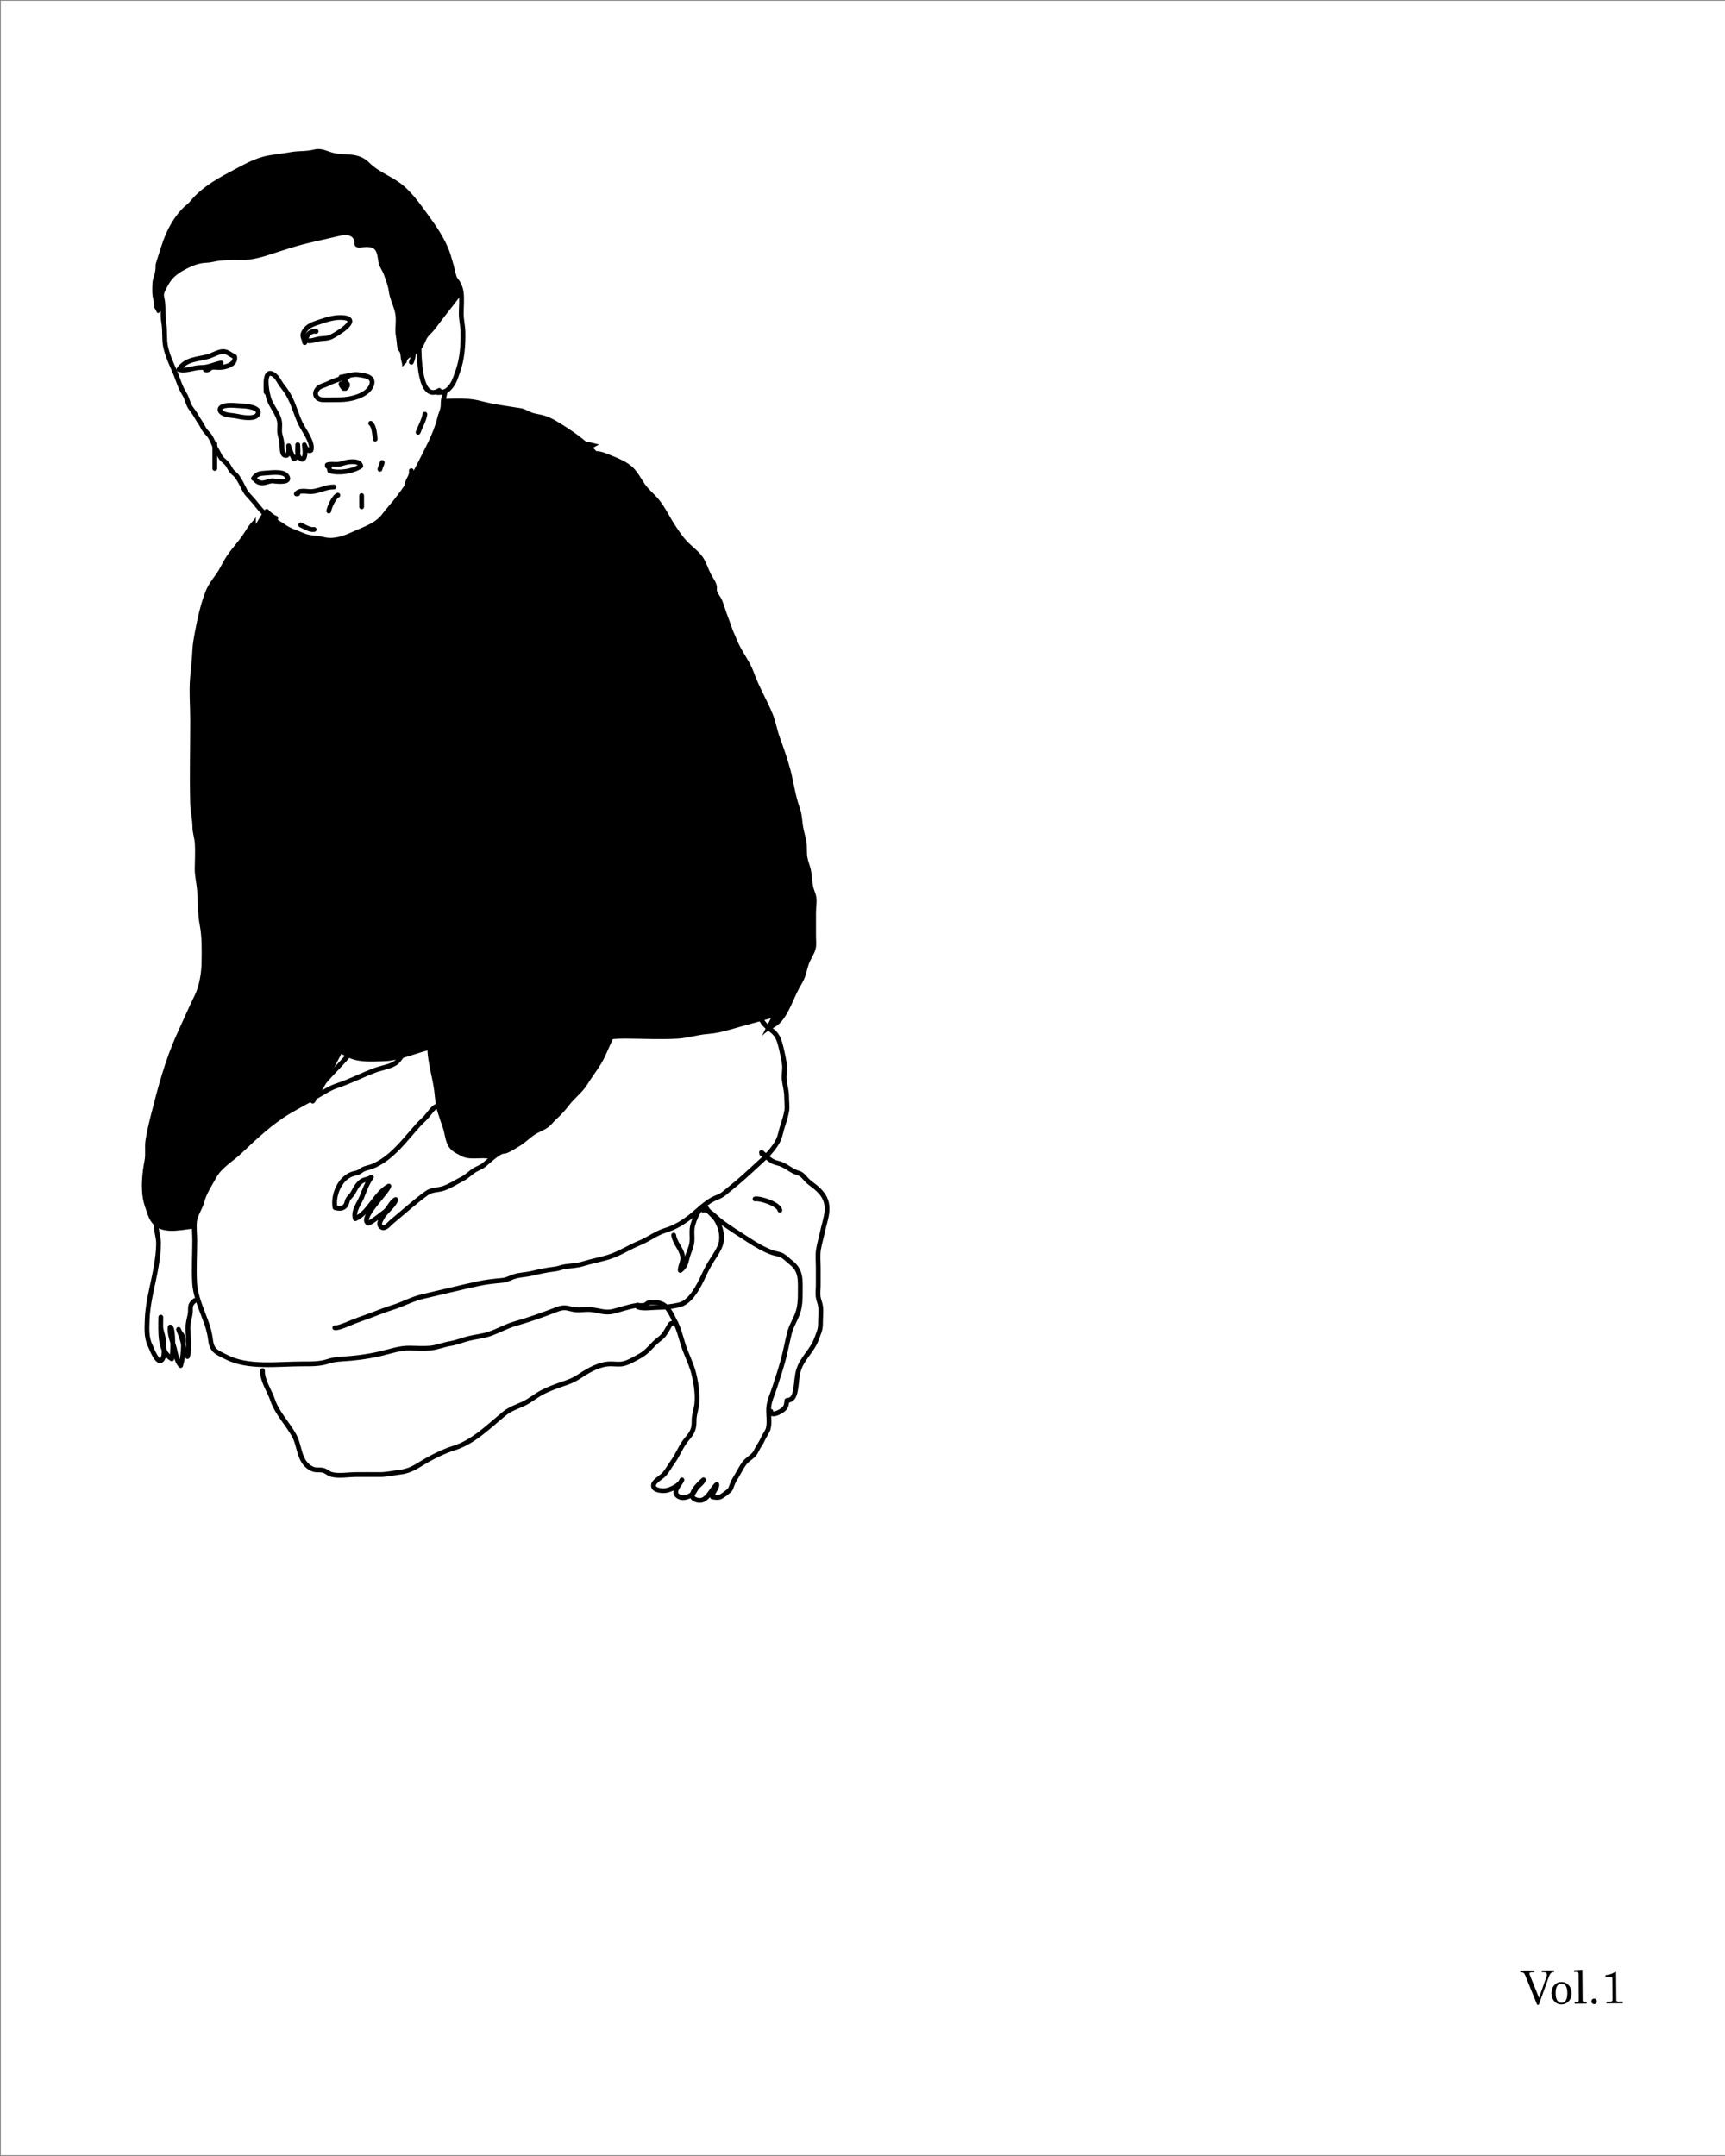 <?xml version="1.0" encoding="UTF-8"?>
<svg id="Layer_1" data-name="Layer 1" xmlns="http://www.w3.org/2000/svg" xmlns:xlink="http://www.w3.org/1999/xlink" viewBox="0 0 1080 1350">
  <rect x="0" y="0" width="1080" height="1350" fill="#808080" stroke="none"/>
  <defs>
    <style>
      .cls-1, .cls-2 {
        fill: #fff;
      }

      .cls-1, .cls-3 {
        stroke: #000;
        stroke-linecap: round;
        stroke-linejoin: round;
        stroke-width: 3px;
      }

      .cls-3, .cls-4 {
        fill: none;
      }

      .cls-5 {
        clip-path: url(#clippath);
      }
    </style>
    <clipPath id="clippath">
      <path class="cls-4" d="m265.15,298.21c-2.72,3.68-5.49,7.31-8.28,10.88-4.29,5.48-9.55,11.28-15.44,14.85-6.62,4.01-13.54,7.42-20.51,10.63-5.51,2.54-12.14,4.83-18.39,3.21-4.18-1.09-8.75-.69-12.81-2.51-3.82-1.72-8.13-2.85-11.63-5.3-3.1-2.18-6.6-4.08-9.82-6.33-3.89-2.72-6.31-5.99-9.28-9.66-2.27-2.81-4.45-4.35-6.02-7.5-1.38-2.77-2.72-5.52-4.51-8.06-1.12-1.59-2.78-2.4-3.93-4.14-.92-1.39-1.63-3.17-2.79-4.35-1.75-1.78-2.6-1.91-3.93-4.13-.77-1.29-1.31-2.69-2.12-3.97-1.63-2.57-2.61-6.11-4.21-8.52-1.46-2.19-3.09-3.12-4.28-5.59-1.18-2.44-2.97-4.62-4.28-7.11-1.05-1.99-2.45-3.58-3.7-5.43-1.68-2.48-2.02-5.74-3.7-8.38-3.03-4.77-4.16-9.79-6.37-14.73-3.88-8.67-6.14-18.72-7.83-28-.38-2.08-.93-4.06-1.8-5.99-1.38-3.05-3.38-5.69-4.22-8.99-2.88-11.21,2.43-24.28,5.72-34.89,3.19-10.29,9.13-21.59,18.35-27.94,10.31-7.09,20.21-15.02,31.34-20.33,4.83-2.31,11.14-6.41,16.41-6.93,3.19-.32,6.04-1.36,9.23-1.39,3.58-.04,6.41-1.34,9.9-1.41,3.88-.08,6.96-.11,10.61-1.09,3.94-1.05,6.92.75,10.61,1.82,8.51,2.47,15.89-.81,22.83,6.12,6.35,6.34,14.91,8.77,21.62,14.61,5.98,5.21,10.83,12.18,15.49,18.67,4.96,6.91,8.88,14.02,13.08,21.15,2.14,3.62,3.4,7.37,4.21,11.32,1.04,5.12,3.5,10.09,4.01,15.31.48,4.95,1.37,9.3,1.34,14.46-.03,4.97,1.44,9.11,1.41,14.15-.05,9.77,2.66,19.09.53,28.96-2.68,12.4-6,26.63-13.21,37.28-4.38,6.47-8.95,12.93-13.65,19.27Z"/>
    </clipPath>
  </defs>
  <rect class="cls-2" x=".5" y=".5" width="1080" height="1349"/>
  <g>
    <path d="m160.1,323.54c-.31,1.51-2.16,2.99-3.14,4.18-1.47,1.79-2.7,3.78-3.92,5.73-3.69,5.88-9.03,11.03-12.49,17.01-1.78,3.07-3.09,6.07-5.23,9.04-2.37,3.28-4.89,6.59-6.43,10.38-3.26,8.02-5.39,17.95-6.96,26.39-.65,3.52-1.3,7.03-1.46,10.59-.26,5.98-.95,11.59-1.45,17.52-.72,8.64.07,17.73.07,26.4,0,17.33-.45,34.73-.03,52.05.13,5.22,1.41,10.07,1.45,15.28.03,3.55,1.28,6.67,1.49,10.2.31,5.15-.03,10.54-.07,15.7-.03,4.66,1.13,8.86,1.48,13.42.57,7.33.26,14.59,1.65,21.84,1.45,7.59,1.22,15.43,1.14,23.25-.07,6.49-1.36,14.68-4.24,20.59-3.92,8.03-7.37,16.01-11.07,24.08-7.42,16.17-12.07,33.9-16.42,51.09-1.27,5.01-2.55,10.64-3.38,15.78-.68,4.21.24,8.46-.6,12.66-1.44,7.25-2.33,16.58-.99,24.01.54,3.02,1.98,6.91,3,9.86,0,.01,0,.03.01.04,4.18,12.01,14.87,10.57,24.88,9.14,8.41-1.2,15.78-1.55,23.24-6.25,10.46-6.59,19.83-16.44,25.5-27.26,2.38-4.54,4.88-9.85,8.07-13.83,2.76-3.44,6.28-6.11,8.83-9.76,2.42-3.47,4.63-7.32,6.8-10.88,3.04-4.98,6.81-9.65,9.62-14.81,6.92-12.67,13.24-25.47,20.04-38.11,4.33-8.05,9.07-16,13.37-24.02,6.45-11.99,8.67-26,12.1-38.98,1.96-7.42,2-15.45,5.93-22.17,3.02-5.16,4.93-10.61,7.67-15.87,6.79-13.03,16.64-25.16,21.59-39.07,1.85-5.18,1.81-10,1.51-15.4-.46-8.35-.85-16.27-4.07-24.04-5.62-13.57-13.21-26.56-24.15-36.64-3.37-3.1-7.18-5.94-10.22-9.36-1.71-1.93-3.05-4.47-4.97-6.26-2.66-2.48-5.2-3.57-7.74-6.44-1.61-1.82-2.86-3.87-4.63-5.57-2.37-2.28-5.26-3.54-7.85-5.49-3.88-2.93-7.45-6.17-11.42-9.02-6.73-4.84-14.05-8.07-20.92-12.5-4.33-2.8-8.83-4.73-14.06-5.12-7.98-.59-9.44,5.6-10.11,12.84"/>
    <path class="cls-1" d="m325.6,614.94c-2.36-3.09-7.01-1.29-9.59.36-1.4.9-2.71,2.05-4.24,2.86-.69.37-2.29.9-2.82,1.35-4.47,3.71-.41,12.36-1.67,17.41-.85,3.41-5.23,3.95-8.48,5.25-4.87,1.95-9.98,3.38-14.89,5.31-7.26,2.85-14.95,4.17-22.21,7.15-3.55,1.46-6.88,3.36-9.65,6.06-1.32,1.28-2.28,3.16-3.64,4.32-3.28,2.8-9.25,3.55-13.29,5.03-8.09,2.96-15.66,6.99-23.85,9.67-5.44,1.78-9.35,4.84-14.45,7.46-5.29,2.71-10.6,5.64-15.74,8.66-11.35,6.67-21.36,16.17-30.91,25.21-5.09,4.82-12.52,9.13-15.93,15.36-2.78,5.07-6.27,10.12-7.76,15.8-1.1,4.19-4.14,8.2-4.66,12.38-.47,3.81.1,8.11.1,11.96,0,8.85-.57,17.91-.07,26.75.49,8.66,4.66,17.25,7.5,25.3,1.42,4.05,2.03,6.92,2.59,11.11.87,6.52,4.71,7.44,9.83,10.07,13.55,6.99,32.26,4.24,47.33,4.25,5.61,0,10.93.14,16.23-1.57,2.89-.94,5.44-1.3,8.5-1.47,8.1-.46,16.14-1.49,24.06-3.29,6.16-1.4,12.09-3.65,18.46-3.57,4.2.05,8.55.35,12.73.03s8.45-2.12,12.65-2.82c3.99-.66,7.78-2.24,11.68-3.22,4.18-1.05,8.61-1.41,12.74-2.76,5.48-1.79,10.77-4.92,16.38-6.51,8.78-2.49,17.33-5.54,25.74-8.77,4.24-1.63,5.81-1.38,9.91-.31,3.73.97,7.76-.06,11.59.24,4.86.38,8.95,2.37,13.91,1.17,4.53-1.09,9.51-2.87,14.25-3.65,1.78-.29,3.88.19,5.59-.21,1.21-.29,1.5-1.28,2.68-1.56,1.37-.33,4.31-.18,5.73,0,6.17.83,8.34,7.32,10.77,11.92,2.5,4.74,3.51,9.66,5.18,14.77,2.01,6.16,5.05,11.73,6.55,17.92,1.51,6.22,2.84,14.74,1.43,21.23-.67,3.09-1.35,5.16-1.3,8.49.07,4.59-1.18,7.1-4.28,10.68-3.97,4.59-5.71,10.08-9.16,14.78-1.92,2.62-3.31,5.45-5.48,7.79-1.53,1.65-6.19,4.11-6.49,6.53-.42,3.34,5.23,3.79,7.72,3.42,3.13-.46,8.98-3.28,10.05-6.64-1.32,3.16-7.05,8.13-1.44,10.71,2.45,1.13,6.41-.26,8.12-1.93,1.11-1.09,1.62-2.67,2.64-3.92,1.37-1.68,3.34-2.8,4.21-4.89-2.49,2.11-10.54,9.78-5.26,12.2,7.14,3.27,9.73-6,13.61-9.31.31,2.5-3.02,4.96-2.79,7.74,1.53.37,3.62.67,5.13,0,1.26-.56,4.85-3.3,5.84-4.38.52-.57,1.29-3.01,1.63-3.82.77-1.84,1.49-3.02,2.51-4.67,1.6-2.6,2.93-5.49,4.84-8.06,1.79-2.41,4.33-3.58,6.23-5.77,1.15-1.33,2.02-3.78,3.08-5.31s1.85-2.98,2.59-4.63c.79-1.77,2.64-4.3,3.09-5.92,1.05-3.77.17-8.54.29-12.46.14-4.8,2.39-9.03,3.85-13.66,2.27-7.19,4.72-14.14,6.36-21.49.88-3.97,1.77-7.97,2.68-11.9,1.12-4.85,4.15-9.17,5.6-13.87,1.08-3.52,1.34-7.34,1.31-11.19-.05-7.78.97-14.35-5.7-19.46-1.8-1.38-3.27-3.05-5.23-4.28s-4.23-1.25-6.36-1.98c-5.04-1.72-10.52-4.95-14.97-7.86-6.35-4.16-12.86-8.03-18.81-12.8-2.16-1.73-6.61-6.84-9.76-5.94"/>
    <path class="cls-3" d="m209.61,831.36c1.59.41,6.94-1.77,8.49-2.45,4.57-1.98,9.39-3.57,14.15-5.33,4.52-1.67,8.86-3.49,13.5-4.9,6.53-1.98,11.93-5.2,18.67-6.78,11.75-2.75,23.29-5.57,35.06-8.13,5.1-1.11,10.01-1.57,15.14-2.05,2.94-.27,5.26-1.83,8.02-2.59,3.23-.89,6.76-.97,10.06-1.73,4.95-1.15,9.78-2.24,14.78-2.79,2.2-.24,4.15-1.17,6.33-1.49,3.8-.56,7.48-.59,11.25-1.77,5.11-1.59,10.45-2.56,15.62-4.1,6.78-2.01,13.35-6.4,19.99-9.07,5.48-2.21,9.89-5.89,15.58-7.66,6.01-1.86,10.74-4.58,15.74-8.45,4.46-3.46,9.17-8.35,14.11-11.03,2.59-1.41,4.96-1.77,7.38-3.84,2.55-2.18,5.22-4.2,7.78-6.38,5.33-4.52,10.68-9.56,15.87-14.3,3.61-3.29,8.01-8.17,10.13-12.57,1.41-2.94,1.86-6.6,3-9.78.89-2.48,1.85-5.97,2.31-8.61.45-2.57-.08-5.78-.07-8.41.01-4.14-1-7.08-1.49-11.04-.38-3.11.54-6.43.13-9.54-.4-2.97-1.07-6.32-1.78-9.23-.68-2.78-1.33-5.95-2.88-8.49-1.66-2.72-3.43-3.62-5.9-5.66-4.5-3.71-5.78-8.48-6.54-14.18-1-7.43,4.41-25.54-2.99-30.58-2.71-1.84-6.58-.47-9.44.22-12.53,3.03-25.59,5.12-38.46,4.98-6.17-.07-11.87,1.42-18.09,1.41-12.06-.02-23.81,2.63-35.55,4.56-3.47.57-6.36,1.01-9.96,1.07-3.17.05-5.75,1.13-8.81,1.53-3.07.4-6.53-.04-9.63-.07-3.47-.03-6.28.55-9.62,1.09-10.02,1.63-19.94,1.73-30.27,1.73-7.58,0-14.92-.26-22.38,1.1-7.51,1.37-16.12-.77-23.73-1.11-1.45-.06-2.87-.26-4.31-.37-2.41-.19-4.47-.38-6.46,1.23-5.95,4.82-8.75,15.24-12.1,21.86-2.18,4.29-4.02,8.48-6.77,12.35-.78,1.1-1.69,2.57-2.39,3.72-1.5,2.45-2.54,3.9-4.12,5.93-4.64,5.94-10.17,10.94-15.07,16.7-.91,1.08-1.97,2.2-2.81,3.31-.68.9-1.03,1.98-1.69,2.87-.57.78-1.76,1.19-2.24,2.01-1.01,1.71.32,3.39-1.38,4.95-.49-1.31-.34-2.37-.31-3.82"/>
    <path class="cls-3" d="m164.34,858.24c-.14,6.47,4.37,12.43,6.38,18.43,2.74,8.14,9.39,14.77,13.49,22.28,3.8,6.94,2.73,16.82,11.22,20.77,2.22,1.03,4.07.45,6.41.84,2.37.4,3.65,2.12,5.76,2.68,4.52,1.19,10.67.07,15.39.07s9.75-.06,14.63,0c4.48.05,8.72-1.02,13.12-1.55,7.1-.85,11.05-4.39,17.08-7.73,5.25-2.91,10.66-5.51,16.4-7.31,12.33-3.86,21.74-13.6,31.5-21.54,3.63-2.95,7.51-4.19,11.67-6.05,4.33-1.93,7.99-5.22,12.22-7.39,3.42-1.76,7.7-3.44,11.39-4.7,5.23-1.78,7.67-2.53,12.43-5.66,5.55-3.65,11.95-7.31,18.66-7.38,2.58-.03,5.42.43,7.94-.06,3.42-.67,7.29-3.08,10.41-4.75,4.49-2.4,6.89-5.88,10.33-9.03,2-1.83,3.84-2.72,5.42-5.15.87-1.34,1.66-2.63,2.41-4,1.43-2.6,1.19-2.51,4.59-2.48"/>
    <path class="cls-3" d="m399.16,817.22c.08.39.16.78.24,1.17,3.39,1.25,8.84.25,12.49.24,4.53,0,9.03-.53,13.32-1.54,7.4-1.74,12.35-11.98,15.29-18.27,1.56-3.35,3.35-6.84,5.34-9.9s5.1-7.56,5.73-11.32c.8-4.77-.48-9.36-2.86-13.44-1.28-2.2-3.41-3.77-5.01-5.72-1.64-2-2.55-4.88-4.96-1.78-2.33,2.99-3.94,6.68-4.97,10.31-1.06,3.73-.15,7.22-.59,10.98-.38,3.27-2.13,6.33-2.9,9.55-.85,3.54-1.39,5.79-4.38,7.99.1-3.63,2.31-5.76,1.34-9.64-1.11-4.45-4.79-7.79-5.45-12.49"/>
    <path class="cls-3" d="m482.61,883.7c.1,3.21,4.73.85,6,.1,3.41-2.02,3.7-3.31,4.06-6.9,4.29-.2,4.95-3.92,5.57-7.66.62-3.77.58-7.12,1.65-10.96,2.12-7.62,8.72-12.56,11.31-19.85,1.33-3.75,2.56-5.71,2.51-9.93-.04-3.33.43-6.88.08-10.18-.24-2.22-1.27-4.16-1.56-6.37-.3-2.31.07-4.87.07-7.22,0-3.66,0-7.33,0-10.99s-.42-7.65.12-11.18c.58-3.77,1.81-7.61,2.57-11.37,1.4-6.85,4.56-13.56,1.61-20.47-1.78-4.18-5.76-7.28-9.31-9.92-1.76-1.31-2.78-2.63-4.31-4.26-1.92-2.05-3.34-1.86-5.54-2.91-3.59-1.72-6.58-4.52-10.61-5.35-4.38-.9-6.55-3.81-10.04-6.72l.14.89"/>
    <path class="cls-3" d="m472.71,750.74c3.26-.57,14.82,3.13,15.56,7.07"/>
    <path d="m482.61,637.57c-8.41,2.44-16.82,4.61-25.24,7.06-4.78,1.39-9.32,2.43-14.23,2.81-6.38.49-12.72,2.57-19.03,2.92-10.78.6-21.83,0-32.63-.05-11.44-.06-22.83,2.16-33.94,4.95-9.21,2.3-19.99,3.66-29.56,2.2-4.23-.65-8.4-1.9-12.7-2.58-5.94-.95-12.33-.3-18.35-.32-4.16-.01-7.57.25-11.56,1.1-2.93.63-5.64.09-8.56.24-3.22.17-6.28,1.05-9.38,1.88-8.66,2.32-18.13,6.48-27.05,6.71-7.92.2-16.09,1-23.23-2.79-4.22-2.24-8.39-3.77-11.84-7.14-4.23-4.14-9.29-7.34-12.43-12.38-11.11-17.9-17.43-38.44-27.09-57.25-2.66-5.18-5.39-8.99-7.21-14.68-1.42-4.44-2.57-8.41-3.75-12.9-1.03-3.94-3.08-7.36-4.31-11.21-2.02-6.28-2.14-13.22-4.91-19.28-4.12-8.99-6.02-19.12-9.27-28.64-3.68-10.79-5.68-22-9.15-32.86-1.52-4.76-2.27-9.55-3.9-14.19-1.8-5.12-2.9-11.42-2.93-17.11-.02-3.68,1.18-6.85,1.56-10.41.23-2.16-.12-4.31.27-6.49,1.05-5.81,3.14-12.06,5.38-17.45,4.11-9.86,7.33-20.14,11.59-29.87,4.91-11.22,10.97-21.29,16.73-31.98,1.86-3.46,2.75-7.35,4.83-10.6,2.29-3.59,4.23-7.29,6.35-11.02,2.44-4.3,5.12-8.15,7.97-12.15,3.86-5.4,6.28-11.11,10.71-16.12,4.48-5.07,8.95-10.08,14.55-13.89,4.78-3.25,8.67-7.84,13.4-11.03,8.75-5.92,18.95-8.35,29-11.29,8.78-2.56,17.86-1.77,26.92-1.77,9.94,0,21.55-1.54,31.19,1.03,8.24,2.19,16.72,3.24,25.07,4.56,2.83.45,4.19,1.59,6.69,2.59,2.7,1.09,5.61,1.2,8.36,2.08,4.83,1.53,9.05,4.33,13.27,7.03,9.95,6.38,18.67,13.58,25.99,22.87,5.27,6.69,12.26,11.52,18.07,17.63,4.69,4.95,9.09,10.59,14.42,14.86,8.72,6.98,16.72,17.03,22.95,26.37,3.13,4.7,5.64,10.16,8.37,15.11,3.8,6.88,7.63,12.53,10.4,20.16,2.08,5.71,4.89,11.18,7.14,16.77,2.79,6.94,7.87,12.83,10.36,19.84,3.23,9.08,8.17,17.22,11.81,26.05,1.93,4.68,2.75,9.94,4.5,14.72,2.38,6.52,4.76,13.32,6.57,20.01,2.13,7.84,3.1,16.27,5.87,23.94,1.45,4,1.43,6.98,2.02,11.19.5,3.58,1.73,7.13,2.27,10.63.48,3.12.03,6.22.56,9.38.47,2.79,1.68,5.3,2.23,8.05.67,3.34.64,6.76,1.34,10.12.46,2.22,1.39,3.91,1.88,6.02.72,3.11-.07,7.17-.07,10.41,0,4.95-.03,9.91,0,14.87.01,2.54.39,5.26-.2,7.77-.8,3.41-3.32,6.56-4.42,9.95-.52,1.59-.96,3.29-1.39,4.91-.99,3.76-2.12,5.77-3.93,8.88-2.7,4.62-4.53,9.76-6.99,14.53-1.72,3.33-4.1,7.29-7.12,9.59-3.11,2.37-7.46,3.84-9.9,7"/>
    <path d="m375.11,278.28c-2.55-.33-4.39-1.31-7.04-1.4-3.55-.13-5.58.53-8.87,1.76-3.37,1.26-5.71,2.7-8.81,4.62-4.47,2.76-9.57,4.26-13.6,7.79-14.16,12.38-23.23,27.85-31.64,44.44-7.63,15.04-13.29,31.06-16,47.58-.5,3.04-.1,6.1-.44,9.19-.46,4.23-1.32,8.05-1.29,12.34.07,8.93,0,17.87,0,26.8,0,16.51,1.41,32.64,1.41,49.18v23.24c0,3.58-.39,7.45-.07,11,.31,3.46,1.83,6.59,2.58,9.9.73,3.21-.03,6.31.25,9.54.46,5.33,1.46,9.96,1.48,15.48.03,7.71-3.15,15.37-4.16,22.97-1.14,8.59-5.58,17.84-8.57,25.89-2.1,5.66-3.99,11.18-6.28,16.82-1.99,4.92-3.8,10.53-4.76,15.79-1.51,8.29-2.08,17.19-1.74,25.66.35,8.82,3.16,17.49,4.33,26.24.61,4.56.61,8.71,2.09,13.22,1.04,3.17,2.05,6.38,3.18,9.52,1.32,3.68,1.46,7.62,3.16,11.07,1.87,3.81,5,5.04,8.55,6.95,4.18,2.25,9.23,1.29,14.08,1.38,1.42.03,2.87.26,4.27-.06,1.84-.43,2.8-1.88,4.53-2.49,1.58-.56,3.45-.01,5.04-.51,2.87-.9,6.05-3.14,8.65-4.66,3.84-2.25,6.83-5.76,10.7-7.87,3.06-1.66,5.3-2.28,7.94-4.53,1.29-1.1,2.51-2.76,3.78-3.92,3.25-2.97,5.75-5.62,8.41-9.12,3.58-4.7,8.44-8.07,11.55-13.2,2.66-4.4,5.76-8.29,8.41-12.66,2.76-4.56,4.42-9.14,6.69-13.91,1.82-3.81,3.59-7.42,4.95-11.44,1.49-4.45,4.22-8.28,5.34-12.87,2.58-10.63,5.72-20.56,9.91-30.7,4.36-10.54,6.44-21.85,10.19-32.61,7.22-20.74,18-40.04,24.04-61.15,2.37-8.26,6.22-15.32,9.66-23.09s5.57-16.91,8.81-25.03c4.22-10.61,5.68-22.68,5.62-34.19-.06-9.84-.12-18.54-3.18-28.01-1.43-4.42-3.22-8.59-4.61-13-.51-1.6-1.06-3.16-1.72-4.71-.74-1.75-2.46-3.71-2.98-5.32-.39-1.2.09-1.95-.12-3.07-.56-2.97-2.34-4.97-3.69-7.55-1.7-3.25-2.81-7.1-4.77-10.2-2.43-3.85-6.9-6.97-10.05-10.26-3.16-3.31-5.7-7.2-8.18-11.04-3.34-5.19-6.18-11.33-10.21-15.97-2.82-3.24-6.1-5.79-8.52-9.42-3.34-4.99-5.14-9.12-10.22-12.43-3.61-2.35-7.1-3.69-11.07-5.32-3.92-1.6-6.59-2.73-10.88-2.47-3.37.2-5.57,2.52-8.81,2.86"/>
    <path class="cls-3" d="m97.86,767.71c.08,4.25,1.45,6.78,1.41,11.01-.04,5.03-.65,9.13-1.45,14.06-1.78,10.91-5.25,22.07-5.65,33.28-.19,5.45-.65,11.22,1.77,16.26,1.13,2.35,5.49,14.67,8.35,7.48.95-2.41.17-9.13-.11-11.68s-1.36-4.51-1.52-7.07c-.13-2.08.03-4.24.03-6.33,0,7.83-1.33,21.35,6.86,26.12.76-2.57,1.21-19.39-.96-19.94-.68,4.12,1.56,9.47,2.59,13.45.95,3.68,1.29,7.68,3.92,10.69,1.17-4.14,1.72-7.94,1.75-12.25.01-1.8.28-3.7-.27-5.45-.56-1.78-2.28-3.03-2.77-4.93.98,2.44,2.02,5.15,2.66,7.71.76,3.07.49,6.92,2.9,9.3,1.58-4.85.34-12.7.29-17.79-.03-3.03.69-5.33,1.29-8.23.87-4.19-.96-5.91,2.95-9.02"/>
    <path class="cls-3" d="m273.26,692.74c-2.03.6-5.12,5.33-6.76,7.07-1.42,1.51-3.21,3.03-4.56,4.53-6.23,6.88-12.46,15.21-20.11,20.97-2.68,2.02-6.37,4.23-9.55,5.32-2.39.81-4.11.84-6.26,2.43-2.41,1.78-3.58,1.28-6.19,2.36-7.47,3.11-11.45,13.33-10.08,20.75,2.67.74,5.01.77,6.65-1.4.78-1.03.85-2.91,1.66-4.11.86-1.29,2.07-2.16,2.87-3.57,1.5-2.65,2.48-4.96,4.9-7.04,2.06-1.76,4.88-1.36,6.66-2.95-2.61,3.63-4.23,8.05-5.86,12.18s-5.85,9.24-4.13,13.84c8.76-4.02,12.43-15.77,20.95-20.43-.65,3.48-18.9,20.73-12.77,23.21,3.23-1.42,7.16-4.81,10.09-6.95,2.9-2.11,3.91-6.25,6.97-7.85-.65,3.64-6.59,7.63-8.43,11.27-.82,1.62-2.6,3.84-.92,5.61,2.31,2.45,5-1.41,6.6-2.73,7.41-6.09,14.4-12.52,22.05-18.07,3.44-2.49,6.96-1.8,10.8-3.14,4.33-1.51,7.78-3.93,11.83-5.99,2.94-1.5,4.93-3.84,7.7-5.48,2.13-1.26,3.96-1.66,6.01-3.42,2.91-2.49,7.55-6.77,10.93-8.13"/>
    <g>
      <path class="cls-1" d="m260.31,295.53c-3.54,6.39-7.78,12.39-12.31,18.12-2.51,3.17-5.26,6.16-7.69,9.38-4.54,6.02-12.66,8.43-19.38,11.53-5.51,2.54-12.14,4.83-18.39,3.21-4.18-1.09-8.75-.69-12.81-2.51-3.82-1.72-8.13-2.85-11.63-5.3-3.1-2.18-6.6-4.08-9.82-6.33-3.89-2.72-6.31-5.99-9.28-9.66-2.27-2.81-4.45-4.35-6.02-7.5-1.38-2.77-2.72-5.52-4.51-8.06-1.12-1.59-2.78-2.4-3.93-4.14-.92-1.39-1.63-3.17-2.79-4.35-1.75-1.78-2.6-1.91-3.93-4.13-.77-1.29-1.31-2.69-2.12-3.97-1.63-2.57-2.61-6.11-4.21-8.52-1.46-2.19-3.09-3.12-4.28-5.59-1.18-2.44-2.97-4.62-4.28-7.11-1.05-1.99-2.45-3.58-3.7-5.43-1.68-2.48-2.02-5.74-3.7-8.38-3.03-4.77-4.16-9.79-6.37-14.73-2.06-4.61-4.51-10.12-5.51-15.11-.96-4.79-.22-9.84-1.1-14.74-.9-5.07.08-10.11-1.07-15.16-2.13-9.43,1.54-17.37,4.27-26.35,3.27-10.76,6.15-22.3,12.81-31.56,6.6-9.18,16.61-15.19,26.45-20.35,7.49-3.92,14.97-8.51,23.35-9.97,4.6-.8,9.21-1.27,13.8-2.1,4.87-.89,9.86-.34,14.68-1.63,3.94-1.05,6.92.75,10.61,1.82,8.51,2.47,15.89-.81,22.83,6.12,6.35,6.34,14.91,8.77,21.62,14.61,4.56,3.97,8.3,8.76,11.85,13.62,9.41,12.83,20.48,27.22,18.63,43.97-.84,7.64-2.04,15.09-2.09,22.81-.04,5.78,0,11.56,0,17.34,0,4.94,1.02,10.46-.31,15.27-1.19,4.27-.76,8.15-1.07,12.65-.24,3.53-1.53,6.16-1.45,9.9.07,3.36-1.42,5.48-2.12,8.49-2.35,10.12-8.3,20.43-13.09,30.06-.63,1.27-1.3,2.53-1.99,3.78Z"/>
      <path class="cls-3" d="m166.62,238.46c.04,4.09.54,6.91,1.54,10.58,1.42,5.23,5.89,9.51,6.84,14.87.45,2.54-.26,5.14.23,7.67.45,2.31,1.14,3.98,1.26,6.42.07,1.42-.1,6.45,1.77,7.07,3.15,1.05,2.52-4.53,2.44-5.94.74,2.7,2.01,5.56,3.21,8.1,3.65-.75,2.5-6.09,2.52-8.75.01,2.96-1.01,8.16,2.9,9.14,2.54-1.22,1.45-6.7,1.24-9.11.48,1.52,2.2,4.66,4.16,3.42,1.57-4.61-4.51-12.46-6.53-16.62-2.58-5.3-3.9-10.76-6.54-16.06-1.56-3.14-3.09-5.23-5.22-7.99-1.67-2.17-2.53-4.75-4.86-6.46-6.16-4.52-4.97,6.94-4.97,10.74"/>
      <path class="cls-3" d="m190.82,214.57c-.51-3.35-2.4-4.08-.09-7.46,2.16-3.15,5.26-4.15,8.65-5.3,4.97-1.69,10.82-3.6,16.22-2.86,10.28,1.42-5.25,10.54-8.33,12.02-2.68,1.28-5.81.74-8.68,1.48-1.91.5-5.7,1.77-7.34.18.91-3.04,3.31-5.7,6.65-5.13"/>
      <path class="cls-3" d="m138.48,227.3c-4.65.84-7.82,2.88-12.73,2.83-4.38-.05-9.61,2.59-13.72,1.2,4.28-6.39,10.9-6.21,17.65-7.93,2.77-.7,5.01-2.12,7.7-2.89,4.55-1.31,5.73,1.11,9.51,2.79,1.13,5.2-6.23,6.83-9.82,6.82-1.15,0-3.22-.34-4.32-.07-1.75.43-1.98,2.11-4.17,1.49"/>
      <path class="cls-3" d="m186.42,309.18l-.85.08c1.81-2.77,6.54-1.31,9.33-1.44,5.01-.24,8.94-2.98,14.16-2.88"/>
      <path class="cls-3" d="m257.53,226.84c1.7-3.69,1.41-7.1,1.41-11.32,0-2.24-.14-4.52-.03-6.76.15-2.96,1.99-5.78,1.45-8.8"/>
      <path class="cls-3" d="m134.47,277.77v15.56"/>
      <path class="cls-1" d="m275.01,244.46c-12.54,7.71-12.72-21.53-12.72-30.78,0-7.77-1.09-16.69-.05-24.32.7-5.15,2.76-8.16,5.79-11.41,2.54-2.72,3.65-6.76,7.21-7.41,5.75-1.05,12.38,4.91,13.46,12.13.63,4.18.12,9.2.09,13.47-.03,4.1.99,7.71,1.08,11.76.18,8.05-.53,17.19-3.18,24.47-1.23,3.38-2.12,6.69-4.22,9.4-2.84,3.67-4.68,3.94-8.53,4.03"/>
      <path class="cls-3" d="m205.87,319.98c.23-2.25,3.38-9.14,5.66-9.9"/>
      <path class="cls-3" d="m226.41,317.37v-7.07"/>
      <path class="cls-3" d="m234.9,274.94c-.31-2.61-.52-8.03-2.83-9.9"/>
      <path class="cls-3" d="m261.78,270.69c1.25-3.35,3.77-7.84,4.24-11.32"/>
      <path class="cls-3" d="m188.22,328.69c2.47,1.05,5.67,3.29,8.49,2.83"/>
      <path class="cls-3" d="m167,320.2c1.41,1.66,3.61,3.52,5.66,4.24"/>
      <path class="cls-3" d="m254.7,304.64c-.11-3.73,3.41-6.13,2.83-9.9"/>
      <path class="cls-3" d="m158.73,299.56c2.16-2.8,3.63-3.12,7.06-3.3,3.11-.16,11.16-1.43,13.54,1.53,3.81,4.73-5.81,3.73-8.25,3.35-3.12-.48-7.2,3.51-11.25-.69"/>
      <path class="cls-3" d="m206.23,292.21c-1.08.14-1.51-.22-1.31-1.09,1.78-.59,3.68-.36,5.55-.32,2.39.04,3.41-.51,5.59-1.09,2.54-.68,9.25-1.59,9.83,2.16-4.91,3.34-13.61,4.64-19.42,2.94l-.24-1.17"/>
      <g class="cls-5">
        <path d="m251.87,229.67c.04-1.71-.35-2.85-.71-4.24-.33-1.29-.3-2.92-.63-4.32-.27-1.15-1.29-1.51-1.57-2.65-.55-2.23-.54-5.1-1.02-7.46-1.03-5.02.55-10.31-.6-15.28-1.09-4.74-3.3-8.54-3.93-13.4-.47-3.61-1.94-7.22-3.18-10.65-.63-1.75-1.8-3.35-2.53-5.07-1.05-2.48-.93-4.55-1.52-6.96-1.14-4.66-3.36-5.04-7.64-4.94-2.02.05-5.17,1.16-6.39-1-.42-.75-.11-1.97-.32-2.82-.32-1.24-.94-2.21-2.05-2.87-2.44-1.46-6.01-.63-8.57-.01-8.56,2.07-17.08,3.68-25.57,6.14-6.53,1.89-12.67,4-19.14,6.03-5.09,1.6-10.62,2.71-16,2.72-5.86,0-11.46-.26-17.19,1.11-2.67.64-5.12.44-7.73.95-2.81.55-5.79,1.83-8.38,3.12-4.72,2.36-9.07,5.22-11.57,9.84-1.33,2.45-2.9,4.88-3.28,7.72-.32,2.38-.43,4.94-1.02,7.26-.41,1.61-1.78,4.21-3.39,2.61-1.81-1.8-1.34-5.69-1.95-7.94-.87-3.19-.69-7.03-.53-10.35.08-1.73.62-3.27,1.14-4.91,1.21-3.77.78-7.57.65-11.44-.38-11.34-.97-22.97,1.63-34.11,3.2-13.71,9.25-29.88,20.23-39.24,7.21-6.14,18.45-9.88,27.9-9.35,9.43.53,17.24,6.47,26.04,9.16,14.02,4.28,27.75-4.25,41.99-3.9,11.02.27,23.32,2.72,33.69,6.52,2.88,1.05,5.54,3.2,8.23,4.67,5.85,3.21,11.06,7.2,16.8,10.53,5.38,3.12,10.99,9.57,14.06,14.85,1.92,3.3,4.84,5.83,6.51,9.26,1.16,2.38,2.13,4.95,3.12,7.4,2.19,5.48,2.99,11,4.2,16.61,1.21,5.57.6,8.88-2.05,14.19-6.45,12.95-15.83,23.35-24.43,34.82-1.86,2.48-3.44,4.77-5.68,6.9-2.52,2.4-2.8,3.99-4.19,6.95-1.09,2.33-3.11,4.24-5.14,5.83-1.83,1.42-5.64,2.07-5.5,4.9"/>
      </g>
      <path class="cls-3" d="m239.31,289.59c-.26,1.54-1.15,2.7-1.41,4.24"/>
      <path class="cls-3" d="m217.71,236.14c-2.81.36-6.42,1.6-8.8,2.49-1.53.57-2.39,1.03-3.86,1.72-1.63.77-4.61,1.44-5.9,2.79-3.33,3.47-1.04,7.03,2.93,7.17,3.55.13,7.13-.07,10.68-.03,6.29.06,17.73-2.47,19.93-9.33,1.61-5.03-3.87-5.66-7.91-6.3s-7.48,1.03-11.32,1.49"/>
      <path class="cls-3" d="m213.47,240.38c.27,1.09.89,2.01,1.8,2.72,1.68-.38,1.5-4.11.71-5.23-1.05,1.41-1.72,3.62-.9,5.32,1.66.15,2.74-1.16,2.41-2.78-1.27.26-1.67,1.19-1.2,2.8"/>
      <path class="cls-3" d="m152.98,254.19c-3.68,0-8.44-.82-12.03-.12-3.74.72-4.29,3.22-1.18,4.82,2.43,1.25,5.71,1.14,8.26,1.67,2.7.56,11.26,2.39,13.25-.99,2.57-4.36-7.22-5.43-9.72-5.38"/>
    </g>
  </g>
  <g>
    <path d="m951.87,1233.97l8.82-.07v1.06s-1.52.01-1.52.01c-.63,0-1.06.08-1.29.24-.23.15-.34.36-.33.61,0,.2.09.48.26.86l.12.3,5.63,13.99,4.77-13.44c.09-.27.14-.59.13-.96,0-.53-.16-.94-.47-1.23-.31-.29-.73-.43-1.27-.43h-1.43s0-1.05,0-1.05l7.73-.07v1.06s-.61,0-.61,0c-.47,0-.94.23-1.41.68-.46.45-.88,1.18-1.25,2.21l-6.33,17.57h-1.03s-7.56-18.65-7.56-18.65c-.26-.62-.56-1.05-.9-1.29-.34-.24-.79-.35-1.37-.35h-.68s0-1.06,0-1.06Z"/>
    <path d="m977.54,1241.04c1.79-.01,3.29.62,4.51,1.89s1.84,2.97,1.86,5.08c.01,1.45-.25,2.69-.78,3.72-.53,1.03-1.3,1.84-2.3,2.45-1,.6-2.08.91-3.24.92-1.72.01-3.18-.62-4.38-1.92s-1.82-2.98-1.83-5.05c-.02-2.09.57-3.79,1.76-5.1s2.66-1.98,4.42-1.99Zm0,1c-1.06,0-1.92.5-2.59,1.46s-1,2.48-.98,4.55c.02,2.1.37,3.64,1.05,4.61.68.97,1.56,1.45,2.62,1.44,1.11,0,2-.5,2.67-1.48.68-.98,1.01-2.57.99-4.78-.02-2.05-.37-3.53-1.05-4.44-.68-.91-1.58-1.36-2.71-1.35Z"/>
    <path d="m990.74,1233.41l.16,19.23c0,.26.08.47.25.61.24.19.53.28.87.28h1.4s0,1.05,0,1.05l-7.52.06v-1.06s1.32-.01,1.32-.01c.43,0,.76-.11.97-.32.21-.21.31-.5.31-.88l-.14-16.14c0-.47-.13-.82-.39-1.03-.35-.3-.78-.45-1.29-.44h-1.19s0-1.05,0-1.05l5.25-.28Z"/>
    <path d="m998.09,1251.44c.47,0,.88.16,1.21.5s.5.74.51,1.21c0,.49-.16.91-.49,1.25s-.73.52-1.21.52c-.47,0-.88-.16-1.22-.5s-.51-.75-.51-1.23c0-.48.16-.89.49-1.24s.74-.52,1.22-.52Z"/>
    <path d="m1011.83,1234.77l.15,17.67c0,.26.1.47.29.61.27.2.61.29,1.01.29l2.75-.02v1.06s-10.19.08-10.19.08v-1.06s2.34-.02,2.34-.02c.49,0,.85-.12,1.09-.36.23-.23.35-.54.35-.93l-.11-13.35c0-.27-.11-.5-.33-.69-.22-.19-.5-.28-.84-.28l-3.14.03v-.98c1.47-.2,2.66-.46,3.57-.79.92-.32,1.72-.74,2.42-1.26h.66Z"/>
  </g>
</svg>